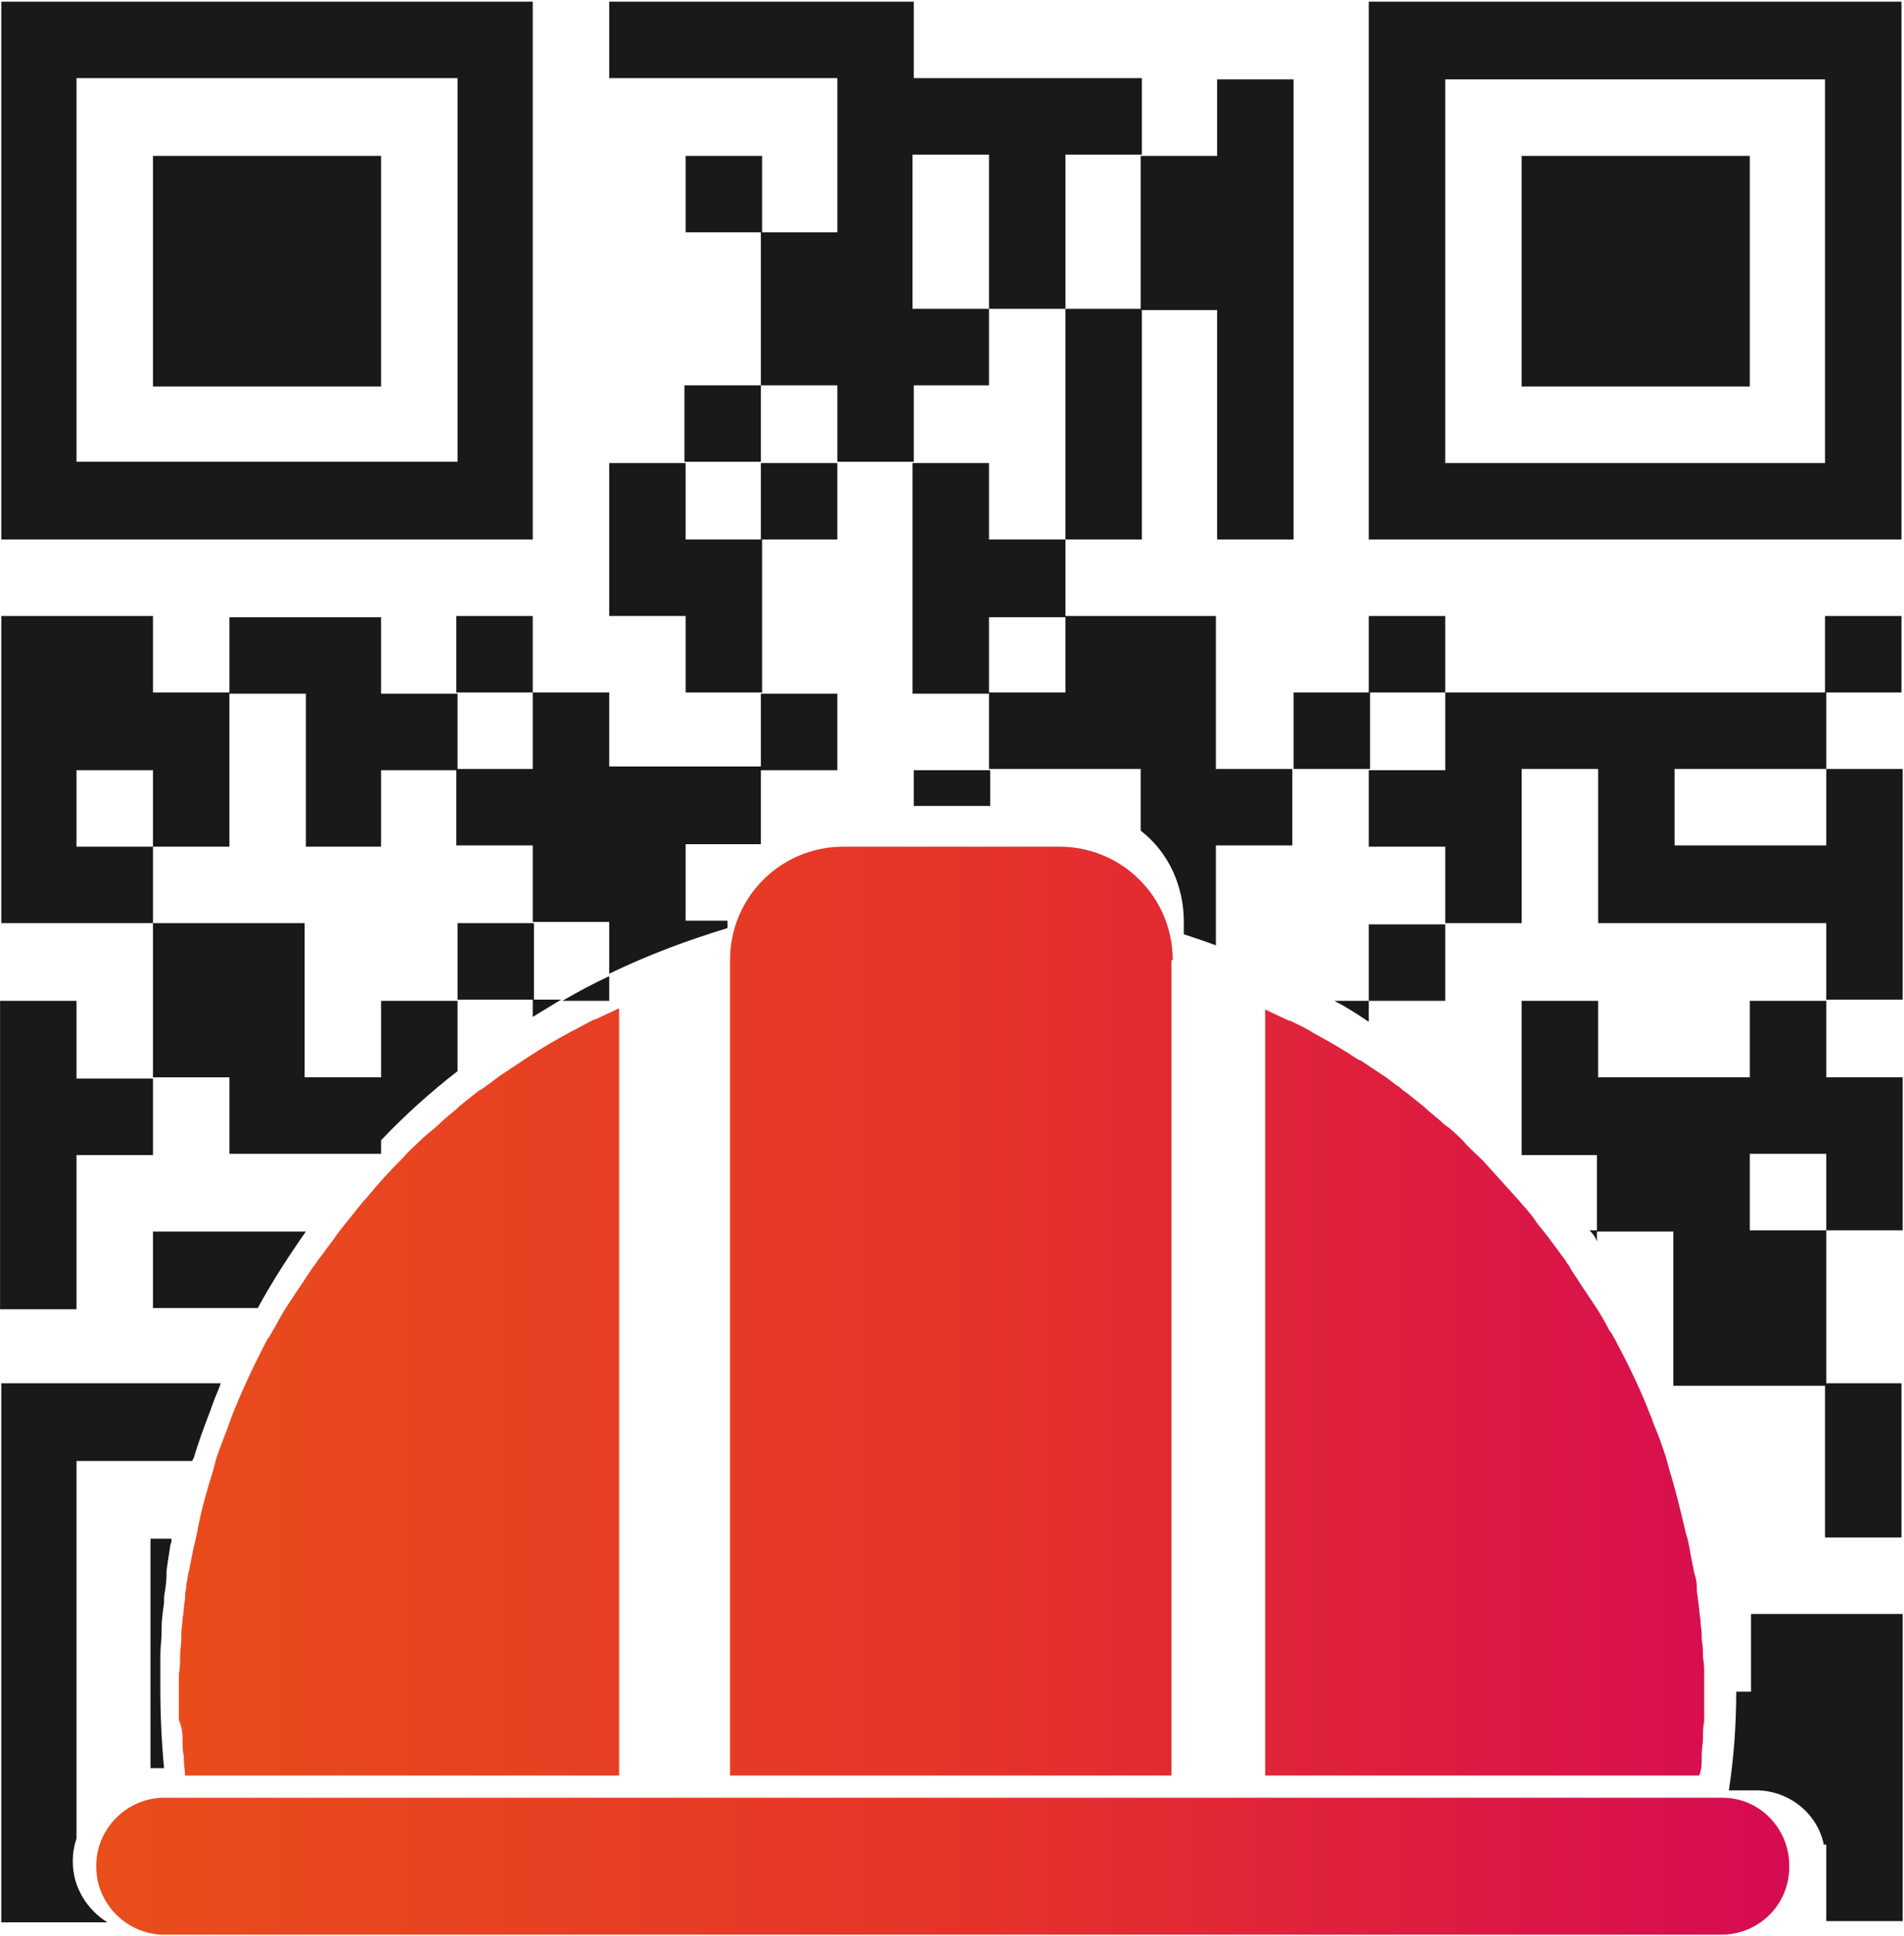 <svg width="801" height="814" viewBox="0 0 801 814" fill="none" xmlns="http://www.w3.org/2000/svg">
<path d="M715.9 738.881C715.9 738.881 715.9 738.363 715.9 737.844C715.9 735.769 716.419 733.175 716.419 731.1C716.419 728.506 716.419 726.431 716.938 723.837C716.938 720.206 716.938 717.094 716.938 713.462C716.938 710.35 716.938 707.756 716.938 704.644C716.938 702.05 716.938 699.456 716.419 696.862C716.419 694.269 716.419 692.194 715.9 689.6C715.9 688.563 715.9 688.044 715.9 687.525C715.9 685.45 715.381 683.375 715.381 681.3C714.863 678.706 714.862 675.594 714.344 673C714.344 671.444 713.825 669.887 713.825 668.331C713.825 667.812 713.825 667.294 713.825 666.775C713.825 665.219 713.306 663.144 712.788 661.587C712.269 658.994 711.75 656.4 711.231 653.806C710.713 650.694 710.194 647.581 709.156 644.469C707.081 635.65 705.006 626.831 702.413 618.531C701.894 616.456 701.375 614.9 700.856 612.825C699.3 608.156 697.744 603.488 695.669 598.819C695.15 597.263 694.631 595.706 694.112 594.669C689.962 583.775 684.775 573.4 679.587 563.544C678.55 561.988 678.031 560.431 676.994 559.394C675.437 556.281 673.363 552.65 671.288 549.538C670.25 547.981 669.212 546.425 668.175 544.869C667.137 543.312 666.1 541.756 665.063 540.2C663.506 537.606 661.431 535.013 659.875 531.9C659.356 531.381 658.837 530.863 658.837 530.344C656.762 527.75 654.687 524.638 652.612 522.044C650.537 518.931 647.944 516.338 645.869 513.225C643.794 510.113 641.2 507.519 638.606 504.406C633.938 499.219 628.75 493.513 624.081 488.325C623.562 487.806 623.563 487.806 623.044 487.288C620.45 484.694 617.856 482.619 615.781 480.025C613.188 477.431 610.594 474.838 607.481 472.763C604.888 470.169 601.775 468.094 599.181 465.5C596.587 463.425 593.994 461.35 591.4 459.275C590.362 458.756 589.325 457.719 588.806 457.2C586.212 455.644 584.138 453.569 581.544 452.013C578.431 449.938 575.319 447.863 572.206 445.788C572.206 445.788 572.206 445.788 571.688 445.788C565.462 441.638 559.237 438.006 552.494 434.375C549.381 432.3 545.75 430.744 542.638 429.188C542.638 429.188 542.637 429.188 542.119 429.188C539.006 427.631 535.375 426.075 532.263 424.519V746.663H714.862C715.9 744.069 715.9 741.475 715.9 738.881ZM493.356 403.769C493.356 377.312 472.088 356.044 445.631 356.044H354.85C328.394 356.044 307.125 377.312 307.125 403.769V746.663H492.837V403.769H493.356ZM724.719 756H69.019C53.456 756 40.487 768.969 40.487 784.531V785.05C40.487 800.612 53.456 813.581 69.019 813.581H724.2C739.763 813.581 752.731 801.131 752.731 785.05V784.531C752.731 768.969 740.281 756 724.719 756ZM76.8 731.619C76.8 733.694 76.8 736.287 77.319 738.362C77.319 738.881 77.319 738.881 77.319 739.4C77.319 741.994 77.837 744.588 77.837 746.663H260.438V424C257.325 425.556 253.694 427.113 250.581 428.669C250.581 428.669 250.581 428.669 250.063 428.669C246.95 430.225 243.319 432.3 240.206 433.856C233.462 437.488 227.238 441.119 221.013 445.269C217.9 447.344 214.787 449.419 211.675 451.494C209.081 453.05 207.006 455.125 204.413 456.681C203.375 457.719 202.337 458.238 201.3 458.756C198.706 460.831 196.112 462.906 193.519 464.981C190.925 467.575 187.813 469.65 185.219 472.244C182.625 474.838 179.513 476.913 176.919 479.506C174.325 482.1 171.731 484.175 169.656 486.769C169.138 487.287 169.137 487.288 168.619 487.806C163.431 492.994 158.762 498.181 154.094 503.888C151.5 506.481 149.425 509.594 146.831 512.706C144.237 515.819 142.162 518.413 140.087 521.525C138.012 524.119 135.937 527.231 133.862 529.825C133.344 530.344 133.344 530.863 132.825 531.381C130.75 533.975 129.194 536.569 127.119 539.681C126.081 541.238 125.044 542.794 124.006 544.35C122.969 545.906 121.931 547.462 120.894 549.019C118.819 552.131 117.262 555.244 115.188 558.875C114.15 560.431 113.631 561.988 112.594 563.025C107.406 572.881 102.219 583.775 98.069 594.15C97.55 595.706 97.031 596.744 96.513 598.3C94.956 602.969 92.881 607.638 91.325 612.306C90.806 613.863 90.287 615.938 89.769 618.013C87.175 626.313 84.581 635.131 83.025 643.95C82.506 647.063 81.469 650.175 80.95 653.288C80.431 655.881 79.912 658.475 79.394 661.069C78.875 662.625 78.875 664.7 78.356 666.256C78.356 666.775 78.356 667.294 78.356 667.813C77.838 669.369 77.837 670.925 77.837 672.481C77.319 675.075 77.319 678.188 76.8 680.781C76.8 682.856 76.281 684.931 76.281 687.006C76.281 687.525 76.281 688.562 76.281 689.081C76.281 691.675 75.763 693.75 75.763 696.344C75.763 698.938 75.762 701.531 75.244 704.125C75.244 707.238 75.244 709.831 75.244 712.944C75.244 716.575 75.244 719.688 75.244 723.319C76.8 726.95 76.8 729.544 76.8 731.619Z" fill="url(#paint0_linear_286_26)"/>
<path d="M736.131 453.05H672.325V420.888H640.163V482.619V485.731H642.756H671.806V517.894H703.969V580.663V582.737H705.006H768.294V517.375H736.131V485.212H768.294V517.375H800.456V485.212V453.05H768.294V420.888H736.131V453.05ZM384.419 338.925H416.581V323.881H384.419V338.925ZM575.837 420.888H608V388.725H575.837V420.888ZM575.837 429.706V420.888H561.312C566.5 423.481 571.169 426.594 575.837 429.706ZM224.125 259.038H191.962V291.2H224.125V259.038ZM32.188 420.888H0.025V485.731V550.575H32.188V485.731H64.35V453.569H32.188V420.888ZM352.256 323.881V291.719H320.094V323.881H352.256ZM224.125 427.631C228.275 425.038 231.906 422.962 236.056 420.369H224.125V427.631ZM224.125 226.875V194.713V0.7H160.319H0.544V194.713V226.875H160.319H224.125ZM32.188 32.862H160.319H192.481V194.194H160.319H32.188V32.862ZM64.35 743.55H69.019C67.981 732.656 67.462 721.244 67.462 709.831C67.462 706.2 67.462 702.569 67.462 698.938C67.462 697.9 67.462 696.863 67.462 695.825C67.462 692.713 67.981 689.6 67.981 686.487C67.981 685.969 67.981 685.45 67.981 684.931C67.981 681.3 68.5 677.669 69.019 674.038C69.019 673 69.019 672.481 69.019 671.444C69.537 668.331 70.056 665.219 70.056 662.625C70.056 662.106 70.056 661.069 70.056 660.55C70.575 656.919 71.094 653.287 71.612 650.175C71.612 649.656 72.131 648.619 72.131 648.1C72.131 647.581 72.131 647.581 72.131 647.063H63.312V743.55H64.35ZM64.35 550.056H108.444C114.669 538.644 121.412 528.269 128.675 517.894H64.35V550.056ZM575.837 0.7V194.713V226.875H799.937V194.713V0.7H575.837ZM767.775 194.713H608V33.381H767.775V194.713ZM160.319 65.544H64.35V162.55H160.319V65.544ZM0.544 808.394H45.156C36.856 803.206 30.631 793.869 30.631 782.975V782.456C30.631 779.344 31.15 776.231 32.188 773.119V614.381H80.95C80.95 613.863 80.95 613.863 81.469 613.344C83.544 606.081 86.138 599.338 88.731 592.594C88.731 592.075 89.25 591.556 89.25 591.038C90.287 587.925 91.844 584.813 92.881 581.7H0.544V808.394ZM671.806 522.044V517.375H668.694C670.25 518.931 671.287 520.488 671.806 522.044ZM736.131 711.388H730.425C730.425 725.394 729.387 739.4 727.312 752.888H738.725C752.731 752.888 764.663 762.744 767.256 775.713H768.294V807.875H800.456V678.706H736.65V711.388H736.131ZM799.937 646.544V581.7H767.775V646.544H799.937ZM448.225 259.038V226.875H416.062V194.713H383.9V291.719H416.062V259.556H448.225V259.038ZM288.45 194.713H256.288V259.038H288.45V291.2H320.612V226.875H288.45V194.713ZM320.094 162.031H287.931V194.194H320.094V162.031ZM512.031 129.869V194.713V226.875H544.194V194.713V33.381H512.031V65.544H479.869V130.388H512.031V129.869ZM608 259.038H575.837V291.2H608V259.038ZM448.225 194.713V226.875H480.388V194.713V129.869H448.225V194.713ZM416.062 162.031V129.869H383.9V65.025H416.062V129.869H448.225V65.025H480.388V32.862H384.419V0.7H256.288V32.862H352.256V97.706H320.094V162.031H352.256V194.194H384.419V162.031H416.062ZM320.094 226.875H352.256V194.713H320.094V226.875ZM512.031 259.038H448.225V291.2H416.062V323.362H479.869V349.3C491.281 358.119 498.025 372.125 498.025 387.688V392.875C502.694 394.431 507.363 395.988 511.513 397.544V355.525H543.675V323.362H511.513V259.038H512.031ZM544.194 291.2V323.362H576.356V291.2H544.194ZM736.131 65.544H640.163V162.55H736.131V65.544ZM160.319 453.05H128.156V388.206H64.35V453.05H96.513V485.212H155.131H160.319V479.506C170.175 469.131 181.069 459.275 192.481 450.456V420.888H160.319V453.05ZM288.45 65.544V97.706H320.612V65.544H288.45ZM32.188 356.044V323.881H64.35V356.044H96.513V291.2H64.35V259.038H0.544V388.206H64.35V356.044H32.188ZM128.156 356.044H160.319V323.881H192.481V291.719H160.319V259.556H96.513V291.719H128.675V356.044H128.156ZM767.775 291.2H799.937V259.038H767.775V291.2ZM256.288 291.2H224.125V323.362H191.962V355.525H224.125V387.688H256.288V409.475C272.369 401.694 288.969 395.469 306.087 390.281V387.169H288.45V355.006H318.019H320.094V352.413V322.325H256.288V291.2ZM608 323.881H575.837V356.044H608V388.206H640.163V323.362H672.325V388.206H768.294V420.369H800.456V323.362H768.294V355.525H704.487V323.362H768.294V291.2H608V323.881ZM192.481 388.206V420.369H224.644V388.206H192.481ZM256.288 420.888V410.513C249.544 413.625 242.8 417.256 236.575 420.888H256.288Z" fill="#191919"/>
<defs>
<linearGradient id="paint0_linear_286_26" x1="40.649" y1="584.827" x2="752.893" y2="584.827" gradientUnits="userSpaceOnUse">
<stop stop-color="#E94E1B"/>
<stop offset="0.521" stop-color="#E6332A"/>
<stop offset="1" stop-color="#D60B52"/>
</linearGradient>
</defs>
</svg>
